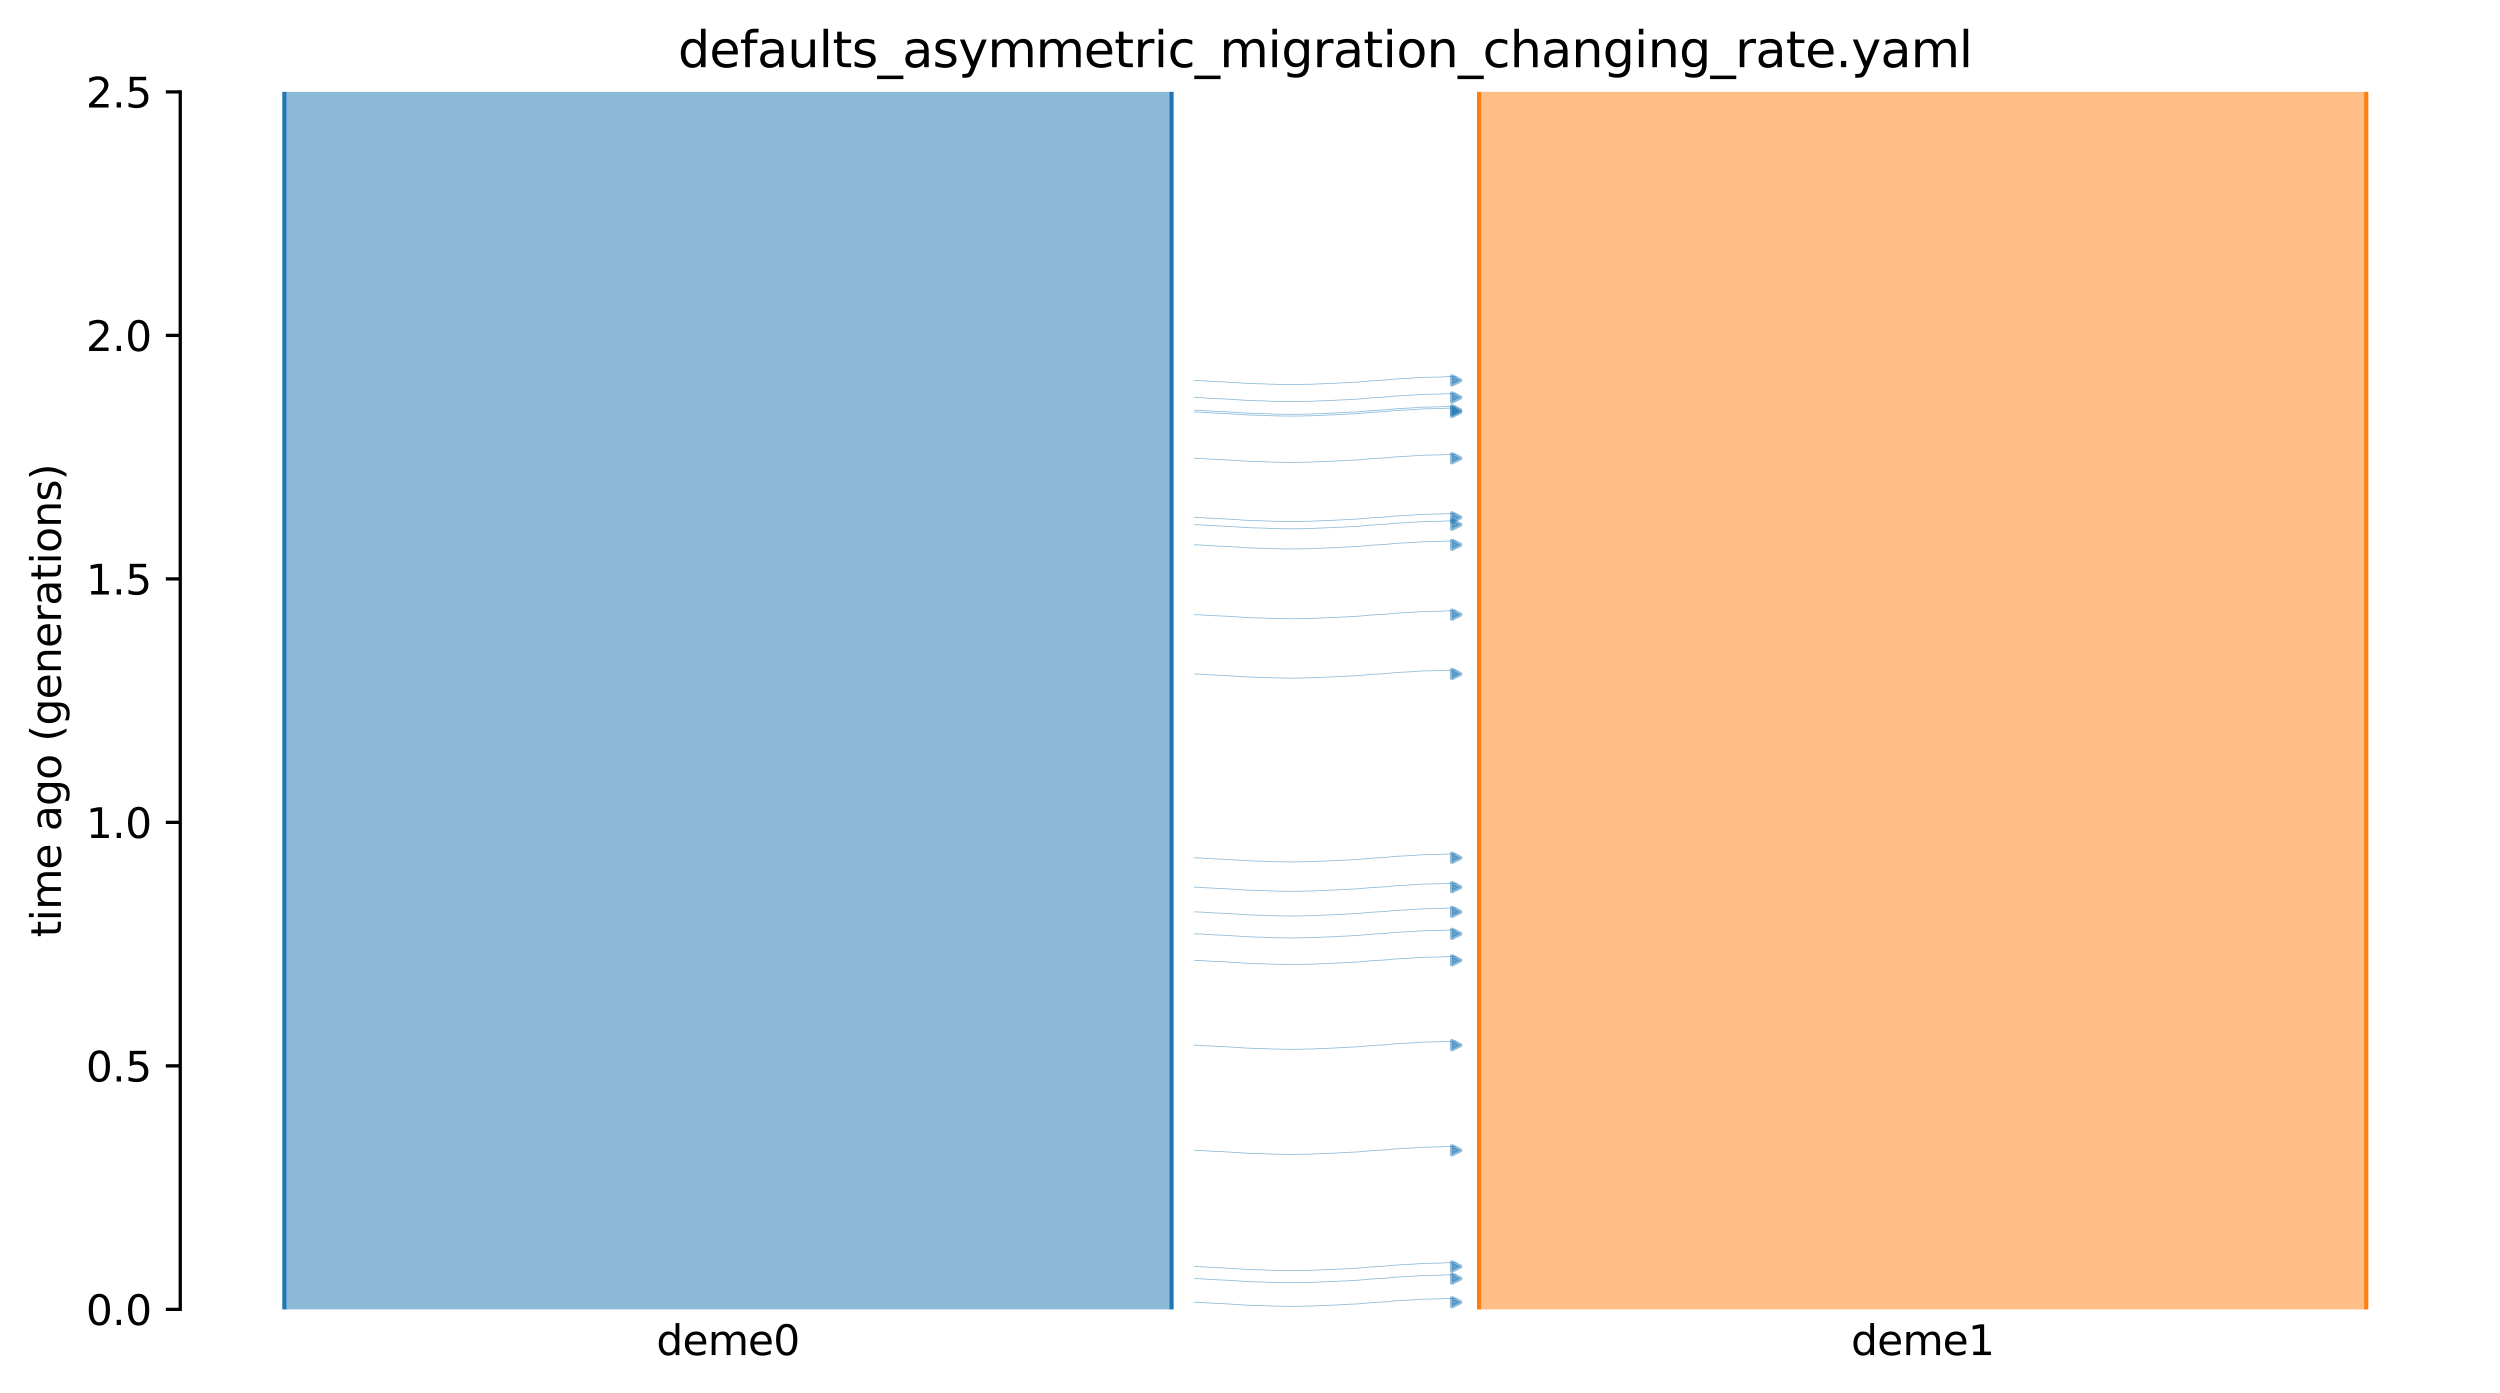 <?xml version="1.0" encoding="utf-8" standalone="no"?>
<!DOCTYPE svg PUBLIC "-//W3C//DTD SVG 1.1//EN"
  "http://www.w3.org/Graphics/SVG/1.1/DTD/svg11.dtd">
<svg xmlns:xlink="http://www.w3.org/1999/xlink" width="607.2pt" height="338.4pt" viewBox="0 0 607.2 338.4" xmlns="http://www.w3.org/2000/svg" version="1.1">
 <defs>
  <style type="text/css">*{stroke-linejoin: round; stroke-linecap: butt}</style>
 </defs>
 <g id="figure_1">
  <g id="patch_1">
   <path d="M 0 338.4 
L 607.2 338.4 
L 607.2 0 
L 0 0 
z
" style="fill: #ffffff"/>
  </g>
  <g id="axes_1">
   <g id="patch_2">
    <path d="M 43.781 318.022 
L 600 318.022 
L 600 22.318 
L 43.781 22.318 
z
" style="fill: #ffffff"/>
   </g>
   <path d="M 290.112 111.304 
L 291.112 111.335 
L 292.112 111.372 
L 293.112 111.47 
L 294.112 111.502 
L 295.112 111.576 
L 296.112 111.615 
L 297.112 111.65 
L 298.112 111.708 
L 299.112 111.778 
L 300.112 111.83 
L 301.112 111.889 
L 302.112 111.977 
L 303.112 112.024 
L 304.112 112.066 
L 305.112 112.097 
L 306.112 112.123 
L 307.112 112.144 
L 308.112 112.198 
L 309.112 112.226 
L 310.112 112.256 
L 311.112 112.281 
L 312.112 112.292 
L 313.112 112.302 
L 314.112 112.302 
L 315.112 112.293 
L 316.112 112.281 
L 317.112 112.25 
L 318.112 112.239 
L 319.112 112.209 
L 320.112 112.149 
L 321.112 112.112 
L 322.112 112.073 
L 323.112 112.03 
L 324.112 111.997 
L 325.112 111.93 
L 326.112 111.891 
L 327.112 111.848 
L 328.112 111.778 
L 329.112 111.741 
L 330.112 111.683 
L 331.112 111.572 
L 332.112 111.501 
L 333.112 111.388 
L 334.112 111.343 
L 335.112 111.281 
L 336.112 111.233 
L 337.112 111.152 
L 338.112 111.033 
L 339.112 110.963 
L 340.112 110.88 
L 341.112 110.847 
L 342.112 110.796 
L 343.112 110.727 
L 344.112 110.661 
L 345.112 110.584 
L 346.112 110.557 
L 347.112 110.53 
L 348.112 110.508 
L 349.112 110.488 
L 350.112 110.462 
L 351.112 110.412 
L 352.112 110.377 
L 353.669 110.341 
" clip-path="url(#pab6f9eb169)" style="fill: none; stroke: #1f77b4; stroke-opacity: 0.5; stroke-width: 0.2; stroke-linecap: square"/>
   <path d="M 290.112 149.28 
L 291.112 149.312 
L 292.112 149.349 
L 293.112 149.446 
L 294.112 149.479 
L 295.112 149.552 
L 296.112 149.591 
L 297.112 149.626 
L 298.112 149.684 
L 299.112 149.754 
L 300.112 149.806 
L 301.112 149.865 
L 302.112 149.954 
L 303.112 150 
L 304.112 150.042 
L 305.112 150.073 
L 306.112 150.099 
L 307.112 150.12 
L 308.112 150.174 
L 309.112 150.202 
L 310.112 150.232 
L 311.112 150.257 
L 312.112 150.269 
L 313.112 150.279 
L 314.112 150.279 
L 315.112 150.269 
L 316.112 150.257 
L 317.112 150.226 
L 318.112 150.215 
L 319.112 150.185 
L 320.112 150.125 
L 321.112 150.088 
L 322.112 150.049 
L 323.112 150.007 
L 324.112 149.974 
L 325.112 149.906 
L 326.112 149.867 
L 327.112 149.825 
L 328.112 149.754 
L 329.112 149.718 
L 330.112 149.659 
L 331.112 149.548 
L 332.112 149.478 
L 333.112 149.365 
L 334.112 149.319 
L 335.112 149.258 
L 336.112 149.209 
L 337.112 149.128 
L 338.112 149.01 
L 339.112 148.94 
L 340.112 148.856 
L 341.112 148.823 
L 342.112 148.772 
L 343.112 148.704 
L 344.112 148.637 
L 345.112 148.56 
L 346.112 148.533 
L 347.112 148.507 
L 348.112 148.484 
L 349.112 148.464 
L 350.112 148.438 
L 351.112 148.388 
L 352.112 148.353 
L 353.669 148.317 
" clip-path="url(#pab6f9eb169)" style="fill: none; stroke: #1f77b4; stroke-opacity: 0.5; stroke-width: 0.2; stroke-linecap: square"/>
   <path d="M 290.112 100.058 
L 291.112 100.089 
L 292.112 100.126 
L 293.112 100.224 
L 294.112 100.256 
L 295.112 100.33 
L 296.112 100.368 
L 297.112 100.404 
L 298.112 100.461 
L 299.112 100.532 
L 300.112 100.584 
L 301.112 100.643 
L 302.112 100.731 
L 303.112 100.777 
L 304.112 100.82 
L 305.112 100.85 
L 306.112 100.876 
L 307.112 100.898 
L 308.112 100.952 
L 309.112 100.98 
L 310.112 101.009 
L 311.112 101.035 
L 312.112 101.046 
L 313.112 101.056 
L 314.112 101.056 
L 315.112 101.046 
L 316.112 101.035 
L 317.112 101.004 
L 318.112 100.993 
L 319.112 100.963 
L 320.112 100.903 
L 321.112 100.866 
L 322.112 100.826 
L 323.112 100.784 
L 324.112 100.751 
L 325.112 100.684 
L 326.112 100.645 
L 327.112 100.602 
L 328.112 100.531 
L 329.112 100.495 
L 330.112 100.437 
L 331.112 100.326 
L 332.112 100.255 
L 333.112 100.142 
L 334.112 100.096 
L 335.112 100.035 
L 336.112 99.987 
L 337.112 99.906 
L 338.112 99.787 
L 339.112 99.717 
L 340.112 99.634 
L 341.112 99.601 
L 342.112 99.549 
L 343.112 99.481 
L 344.112 99.415 
L 345.112 99.338 
L 346.112 99.311 
L 347.112 99.284 
L 348.112 99.261 
L 349.112 99.242 
L 350.112 99.215 
L 351.112 99.166 
L 352.112 99.131 
L 353.669 99.095 
" clip-path="url(#pab6f9eb169)" style="fill: none; stroke: #1f77b4; stroke-opacity: 0.5; stroke-width: 0.2; stroke-linecap: square"/>
   <path d="M 290.112 92.399 
L 291.112 92.431 
L 292.112 92.468 
L 293.112 92.565 
L 294.112 92.598 
L 295.112 92.672 
L 296.112 92.71 
L 297.112 92.746 
L 298.112 92.803 
L 299.112 92.874 
L 300.112 92.925 
L 301.112 92.985 
L 302.112 93.073 
L 303.112 93.119 
L 304.112 93.161 
L 305.112 93.192 
L 306.112 93.218 
L 307.112 93.239 
L 308.112 93.294 
L 309.112 93.321 
L 310.112 93.351 
L 311.112 93.377 
L 312.112 93.388 
L 313.112 93.398 
L 314.112 93.398 
L 315.112 93.388 
L 316.112 93.377 
L 317.112 93.345 
L 318.112 93.334 
L 319.112 93.304 
L 320.112 93.244 
L 321.112 93.207 
L 322.112 93.168 
L 323.112 93.126 
L 324.112 93.093 
L 325.112 93.026 
L 326.112 92.986 
L 327.112 92.944 
L 328.112 92.873 
L 329.112 92.837 
L 330.112 92.778 
L 331.112 92.667 
L 332.112 92.597 
L 333.112 92.484 
L 334.112 92.438 
L 335.112 92.377 
L 336.112 92.328 
L 337.112 92.247 
L 338.112 92.129 
L 339.112 92.059 
L 340.112 91.975 
L 341.112 91.942 
L 342.112 91.891 
L 343.112 91.823 
L 344.112 91.756 
L 345.112 91.679 
L 346.112 91.652 
L 347.112 91.626 
L 348.112 91.603 
L 349.112 91.584 
L 350.112 91.557 
L 351.112 91.507 
L 352.112 91.472 
L 353.669 91.436 
" clip-path="url(#pab6f9eb169)" style="fill: none; stroke: #1f77b4; stroke-opacity: 0.5; stroke-width: 0.2; stroke-linecap: square"/>
   <path d="M 290.112 125.667 
L 291.112 125.698 
L 292.112 125.735 
L 293.112 125.833 
L 294.112 125.865 
L 295.112 125.939 
L 296.112 125.977 
L 297.112 126.013 
L 298.112 126.07 
L 299.112 126.141 
L 300.112 126.193 
L 301.112 126.252 
L 302.112 126.34 
L 303.112 126.386 
L 304.112 126.429 
L 305.112 126.459 
L 306.112 126.485 
L 307.112 126.507 
L 308.112 126.561 
L 309.112 126.589 
L 310.112 126.618 
L 311.112 126.644 
L 312.112 126.655 
L 313.112 126.665 
L 314.112 126.665 
L 315.112 126.655 
L 316.112 126.644 
L 317.112 126.613 
L 318.112 126.602 
L 319.112 126.572 
L 320.112 126.512 
L 321.112 126.475 
L 322.112 126.435 
L 323.112 126.393 
L 324.112 126.36 
L 325.112 126.293 
L 326.112 126.254 
L 327.112 126.211 
L 328.112 126.14 
L 329.112 126.104 
L 330.112 126.046 
L 331.112 125.935 
L 332.112 125.864 
L 333.112 125.751 
L 334.112 125.705 
L 335.112 125.644 
L 336.112 125.596 
L 337.112 125.515 
L 338.112 125.396 
L 339.112 125.326 
L 340.112 125.243 
L 341.112 125.21 
L 342.112 125.158 
L 343.112 125.09 
L 344.112 125.024 
L 345.112 124.947 
L 346.112 124.92 
L 347.112 124.893 
L 348.112 124.87 
L 349.112 124.851 
L 350.112 124.824 
L 351.112 124.775 
L 352.112 124.74 
L 353.669 124.704 
" clip-path="url(#pab6f9eb169)" style="fill: none; stroke: #1f77b4; stroke-opacity: 0.5; stroke-width: 0.2; stroke-linecap: square"/>
   <path d="M 290.112 127.432 
L 291.112 127.463 
L 292.112 127.5 
L 293.112 127.598 
L 294.112 127.63 
L 295.112 127.704 
L 296.112 127.742 
L 297.112 127.778 
L 298.112 127.836 
L 299.112 127.906 
L 300.112 127.958 
L 301.112 128.017 
L 302.112 128.105 
L 303.112 128.151 
L 304.112 128.194 
L 305.112 128.224 
L 306.112 128.25 
L 307.112 128.272 
L 308.112 128.326 
L 309.112 128.354 
L 310.112 128.384 
L 311.112 128.409 
L 312.112 128.42 
L 313.112 128.43 
L 314.112 128.43 
L 315.112 128.421 
L 316.112 128.409 
L 317.112 128.378 
L 318.112 128.367 
L 319.112 128.337 
L 320.112 128.277 
L 321.112 128.24 
L 322.112 128.201 
L 323.112 128.158 
L 324.112 128.125 
L 325.112 128.058 
L 326.112 128.019 
L 327.112 127.976 
L 328.112 127.906 
L 329.112 127.869 
L 330.112 127.811 
L 331.112 127.7 
L 332.112 127.629 
L 333.112 127.516 
L 334.112 127.47 
L 335.112 127.409 
L 336.112 127.361 
L 337.112 127.28 
L 338.112 127.161 
L 339.112 127.091 
L 340.112 127.008 
L 341.112 126.975 
L 342.112 126.923 
L 343.112 126.855 
L 344.112 126.789 
L 345.112 126.712 
L 346.112 126.685 
L 347.112 126.658 
L 348.112 126.635 
L 349.112 126.616 
L 350.112 126.59 
L 351.112 126.54 
L 352.112 126.505 
L 353.669 126.469 
" clip-path="url(#pab6f9eb169)" style="fill: none; stroke: #1f77b4; stroke-opacity: 0.5; stroke-width: 0.2; stroke-linecap: square"/>
   <path d="M 290.112 99.63 
L 291.112 99.662 
L 292.112 99.698 
L 293.112 99.796 
L 294.112 99.829 
L 295.112 99.902 
L 296.112 99.941 
L 297.112 99.976 
L 298.112 100.034 
L 299.112 100.104 
L 300.112 100.156 
L 301.112 100.215 
L 302.112 100.304 
L 303.112 100.35 
L 304.112 100.392 
L 305.112 100.423 
L 306.112 100.449 
L 307.112 100.47 
L 308.112 100.524 
L 309.112 100.552 
L 310.112 100.582 
L 311.112 100.607 
L 312.112 100.619 
L 313.112 100.629 
L 314.112 100.629 
L 315.112 100.619 
L 316.112 100.607 
L 317.112 100.576 
L 318.112 100.565 
L 319.112 100.535 
L 320.112 100.475 
L 321.112 100.438 
L 322.112 100.399 
L 323.112 100.357 
L 324.112 100.324 
L 325.112 100.256 
L 326.112 100.217 
L 327.112 100.175 
L 328.112 100.104 
L 329.112 100.068 
L 330.112 100.009 
L 331.112 99.898 
L 332.112 99.828 
L 333.112 99.715 
L 334.112 99.669 
L 335.112 99.608 
L 336.112 99.559 
L 337.112 99.478 
L 338.112 99.36 
L 339.112 99.29 
L 340.112 99.206 
L 341.112 99.173 
L 342.112 99.122 
L 343.112 99.053 
L 344.112 98.987 
L 345.112 98.91 
L 346.112 98.883 
L 347.112 98.857 
L 348.112 98.834 
L 349.112 98.814 
L 350.112 98.788 
L 351.112 98.738 
L 352.112 98.703 
L 353.669 98.667 
" clip-path="url(#pab6f9eb169)" style="fill: none; stroke: #1f77b4; stroke-opacity: 0.5; stroke-width: 0.2; stroke-linecap: square"/>
   <path d="M 290.112 96.533 
L 291.112 96.565 
L 292.112 96.602 
L 293.112 96.699 
L 294.112 96.732 
L 295.112 96.805 
L 296.112 96.844 
L 297.112 96.879 
L 298.112 96.937 
L 299.112 97.007 
L 300.112 97.059 
L 301.112 97.119 
L 302.112 97.207 
L 303.112 97.253 
L 304.112 97.295 
L 305.112 97.326 
L 306.112 97.352 
L 307.112 97.373 
L 308.112 97.427 
L 309.112 97.455 
L 310.112 97.485 
L 311.112 97.51 
L 312.112 97.522 
L 313.112 97.532 
L 314.112 97.532 
L 315.112 97.522 
L 316.112 97.51 
L 317.112 97.479 
L 318.112 97.468 
L 319.112 97.438 
L 320.112 97.378 
L 321.112 97.341 
L 322.112 97.302 
L 323.112 97.26 
L 324.112 97.227 
L 325.112 97.159 
L 326.112 97.12 
L 327.112 97.078 
L 328.112 97.007 
L 329.112 96.971 
L 330.112 96.912 
L 331.112 96.801 
L 332.112 96.731 
L 333.112 96.618 
L 334.112 96.572 
L 335.112 96.511 
L 336.112 96.462 
L 337.112 96.381 
L 338.112 96.263 
L 339.112 96.193 
L 340.112 96.109 
L 341.112 96.076 
L 342.112 96.025 
L 343.112 95.957 
L 344.112 95.89 
L 345.112 95.813 
L 346.112 95.786 
L 347.112 95.76 
L 348.112 95.737 
L 349.112 95.717 
L 350.112 95.691 
L 351.112 95.641 
L 352.112 95.606 
L 353.669 95.57 
" clip-path="url(#pab6f9eb169)" style="fill: none; stroke: #1f77b4; stroke-opacity: 0.5; stroke-width: 0.2; stroke-linecap: square"/>
   <path d="M 290.112 132.326 
L 291.112 132.357 
L 292.112 132.394 
L 293.112 132.492 
L 294.112 132.525 
L 295.112 132.598 
L 296.112 132.637 
L 297.112 132.672 
L 298.112 132.73 
L 299.112 132.8 
L 300.112 132.852 
L 301.112 132.911 
L 302.112 133 
L 303.112 133.046 
L 304.112 133.088 
L 305.112 133.119 
L 306.112 133.145 
L 307.112 133.166 
L 308.112 133.22 
L 309.112 133.248 
L 310.112 133.278 
L 311.112 133.303 
L 312.112 133.314 
L 313.112 133.324 
L 314.112 133.324 
L 315.112 133.315 
L 316.112 133.303 
L 317.112 133.272 
L 318.112 133.261 
L 319.112 133.231 
L 320.112 133.171 
L 321.112 133.134 
L 322.112 133.095 
L 323.112 133.052 
L 324.112 133.02 
L 325.112 132.952 
L 326.112 132.913 
L 327.112 132.87 
L 328.112 132.8 
L 329.112 132.763 
L 330.112 132.705 
L 331.112 132.594 
L 332.112 132.523 
L 333.112 132.41 
L 334.112 132.365 
L 335.112 132.303 
L 336.112 132.255 
L 337.112 132.174 
L 338.112 132.055 
L 339.112 131.985 
L 340.112 131.902 
L 341.112 131.869 
L 342.112 131.818 
L 343.112 131.749 
L 344.112 131.683 
L 345.112 131.606 
L 346.112 131.579 
L 347.112 131.552 
L 348.112 131.53 
L 349.112 131.51 
L 350.112 131.484 
L 351.112 131.434 
L 352.112 131.399 
L 353.669 131.363 
" clip-path="url(#pab6f9eb169)" style="fill: none; stroke: #1f77b4; stroke-opacity: 0.5; stroke-width: 0.2; stroke-linecap: square"/>
   <path d="M 290.112 163.701 
L 291.112 163.732 
L 292.112 163.769 
L 293.112 163.867 
L 294.112 163.9 
L 295.112 163.973 
L 296.112 164.012 
L 297.112 164.047 
L 298.112 164.105 
L 299.112 164.175 
L 300.112 164.227 
L 301.112 164.286 
L 302.112 164.375 
L 303.112 164.421 
L 304.112 164.463 
L 305.112 164.494 
L 306.112 164.52 
L 307.112 164.541 
L 308.112 164.595 
L 309.112 164.623 
L 310.112 164.653 
L 311.112 164.678 
L 312.112 164.69 
L 313.112 164.7 
L 314.112 164.699 
L 315.112 164.69 
L 316.112 164.678 
L 317.112 164.647 
L 318.112 164.636 
L 319.112 164.606 
L 320.112 164.546 
L 321.112 164.509 
L 322.112 164.47 
L 323.112 164.427 
L 324.112 164.395 
L 325.112 164.327 
L 326.112 164.288 
L 327.112 164.245 
L 328.112 164.175 
L 329.112 164.138 
L 330.112 164.08 
L 331.112 163.969 
L 332.112 163.898 
L 333.112 163.786 
L 334.112 163.74 
L 335.112 163.678 
L 336.112 163.63 
L 337.112 163.549 
L 338.112 163.431 
L 339.112 163.36 
L 340.112 163.277 
L 341.112 163.244 
L 342.112 163.193 
L 343.112 163.124 
L 344.112 163.058 
L 345.112 162.981 
L 346.112 162.954 
L 347.112 162.927 
L 348.112 162.905 
L 349.112 162.885 
L 350.112 162.859 
L 351.112 162.809 
L 352.112 162.774 
L 353.669 162.738 
" clip-path="url(#pab6f9eb169)" style="fill: none; stroke: #1f77b4; stroke-opacity: 0.5; stroke-width: 0.2; stroke-linecap: square"/>
   <path d="M 290.112 221.473 
L 291.112 221.504 
L 292.112 221.541 
L 293.112 221.639 
L 294.112 221.671 
L 295.112 221.745 
L 296.112 221.784 
L 297.112 221.819 
L 298.112 221.877 
L 299.112 221.947 
L 300.112 221.999 
L 301.112 222.058 
L 302.112 222.146 
L 303.112 222.192 
L 304.112 222.235 
L 305.112 222.265 
L 306.112 222.291 
L 307.112 222.313 
L 308.112 222.367 
L 309.112 222.395 
L 310.112 222.425 
L 311.112 222.45 
L 312.112 222.461 
L 313.112 222.471 
L 314.112 222.471 
L 315.112 222.462 
L 316.112 222.45 
L 317.112 222.419 
L 318.112 222.408 
L 319.112 222.378 
L 320.112 222.318 
L 321.112 222.281 
L 322.112 222.242 
L 323.112 222.199 
L 324.112 222.166 
L 325.112 222.099 
L 326.112 222.06 
L 327.112 222.017 
L 328.112 221.947 
L 329.112 221.91 
L 330.112 221.852 
L 331.112 221.741 
L 332.112 221.67 
L 333.112 221.557 
L 334.112 221.511 
L 335.112 221.45 
L 336.112 221.402 
L 337.112 221.321 
L 338.112 221.202 
L 339.112 221.132 
L 340.112 221.049 
L 341.112 221.016 
L 342.112 220.964 
L 343.112 220.896 
L 344.112 220.83 
L 345.112 220.753 
L 346.112 220.726 
L 347.112 220.699 
L 348.112 220.676 
L 349.112 220.657 
L 350.112 220.631 
L 351.112 220.581 
L 352.112 220.546 
L 353.669 220.51 
" clip-path="url(#pab6f9eb169)" style="fill: none; stroke: #1f77b4; stroke-opacity: 0.5; stroke-width: 0.2; stroke-linecap: square"/>
   <path d="M 290.112 307.608 
L 291.112 307.639 
L 292.112 307.676 
L 293.112 307.774 
L 294.112 307.806 
L 295.112 307.88 
L 296.112 307.918 
L 297.112 307.954 
L 298.112 308.012 
L 299.112 308.082 
L 300.112 308.134 
L 301.112 308.193 
L 302.112 308.281 
L 303.112 308.327 
L 304.112 308.37 
L 305.112 308.4 
L 306.112 308.426 
L 307.112 308.448 
L 308.112 308.502 
L 309.112 308.53 
L 310.112 308.56 
L 311.112 308.585 
L 312.112 308.596 
L 313.112 308.606 
L 314.112 308.606 
L 315.112 308.597 
L 316.112 308.585 
L 317.112 308.554 
L 318.112 308.543 
L 319.112 308.513 
L 320.112 308.453 
L 321.112 308.416 
L 322.112 308.376 
L 323.112 308.334 
L 324.112 308.301 
L 325.112 308.234 
L 326.112 308.195 
L 327.112 308.152 
L 328.112 308.081 
L 329.112 308.045 
L 330.112 307.987 
L 331.112 307.876 
L 332.112 307.805 
L 333.112 307.692 
L 334.112 307.646 
L 335.112 307.585 
L 336.112 307.537 
L 337.112 307.456 
L 338.112 307.337 
L 339.112 307.267 
L 340.112 307.184 
L 341.112 307.151 
L 342.112 307.099 
L 343.112 307.031 
L 344.112 306.965 
L 345.112 306.888 
L 346.112 306.861 
L 347.112 306.834 
L 348.112 306.811 
L 349.112 306.792 
L 350.112 306.765 
L 351.112 306.716 
L 352.112 306.681 
L 353.669 306.645 
" clip-path="url(#pab6f9eb169)" style="fill: none; stroke: #1f77b4; stroke-opacity: 0.5; stroke-width: 0.2; stroke-linecap: square"/>
   <path d="M 290.112 253.853 
L 291.112 253.884 
L 292.112 253.921 
L 293.112 254.019 
L 294.112 254.052 
L 295.112 254.125 
L 296.112 254.164 
L 297.112 254.199 
L 298.112 254.257 
L 299.112 254.327 
L 300.112 254.379 
L 301.112 254.438 
L 302.112 254.527 
L 303.112 254.573 
L 304.112 254.615 
L 305.112 254.646 
L 306.112 254.672 
L 307.112 254.693 
L 308.112 254.747 
L 309.112 254.775 
L 310.112 254.805 
L 311.112 254.83 
L 312.112 254.842 
L 313.112 254.852 
L 314.112 254.851 
L 315.112 254.842 
L 316.112 254.83 
L 317.112 254.799 
L 318.112 254.788 
L 319.112 254.758 
L 320.112 254.698 
L 321.112 254.661 
L 322.112 254.622 
L 323.112 254.579 
L 324.112 254.547 
L 325.112 254.479 
L 326.112 254.44 
L 327.112 254.397 
L 328.112 254.327 
L 329.112 254.291 
L 330.112 254.232 
L 331.112 254.121 
L 332.112 254.051 
L 333.112 253.938 
L 334.112 253.892 
L 335.112 253.831 
L 336.112 253.782 
L 337.112 253.701 
L 338.112 253.583 
L 339.112 253.512 
L 340.112 253.429 
L 341.112 253.396 
L 342.112 253.345 
L 343.112 253.276 
L 344.112 253.21 
L 345.112 253.133 
L 346.112 253.106 
L 347.112 253.079 
L 348.112 253.057 
L 349.112 253.037 
L 350.112 253.011 
L 351.112 252.961 
L 352.112 252.926 
L 353.669 252.89 
" clip-path="url(#pab6f9eb169)" style="fill: none; stroke: #1f77b4; stroke-opacity: 0.5; stroke-width: 0.2; stroke-linecap: square"/>
   <path d="M 290.112 316.286 
L 291.112 316.318 
L 292.112 316.355 
L 293.112 316.452 
L 294.112 316.485 
L 295.112 316.558 
L 296.112 316.597 
L 297.112 316.632 
L 298.112 316.69 
L 299.112 316.76 
L 300.112 316.812 
L 301.112 316.872 
L 302.112 316.96 
L 303.112 317.006 
L 304.112 317.048 
L 305.112 317.079 
L 306.112 317.105 
L 307.112 317.126 
L 308.112 317.18 
L 309.112 317.208 
L 310.112 317.238 
L 311.112 317.264 
L 312.112 317.275 
L 313.112 317.285 
L 314.112 317.285 
L 315.112 317.275 
L 316.112 317.263 
L 317.112 317.232 
L 318.112 317.221 
L 319.112 317.191 
L 320.112 317.131 
L 321.112 317.094 
L 322.112 317.055 
L 323.112 317.013 
L 324.112 316.98 
L 325.112 316.912 
L 326.112 316.873 
L 327.112 316.831 
L 328.112 316.76 
L 329.112 316.724 
L 330.112 316.665 
L 331.112 316.554 
L 332.112 316.484 
L 333.112 316.371 
L 334.112 316.325 
L 335.112 316.264 
L 336.112 316.215 
L 337.112 316.134 
L 338.112 316.016 
L 339.112 315.946 
L 340.112 315.862 
L 341.112 315.829 
L 342.112 315.778 
L 343.112 315.71 
L 344.112 315.643 
L 345.112 315.566 
L 346.112 315.539 
L 347.112 315.513 
L 348.112 315.49 
L 349.112 315.47 
L 350.112 315.444 
L 351.112 315.394 
L 352.112 315.359 
L 353.669 315.323 
" clip-path="url(#pab6f9eb169)" style="fill: none; stroke: #1f77b4; stroke-opacity: 0.5; stroke-width: 0.2; stroke-linecap: square"/>
   <path d="M 290.112 226.806 
L 291.112 226.838 
L 292.112 226.875 
L 293.112 226.972 
L 294.112 227.005 
L 295.112 227.078 
L 296.112 227.117 
L 297.112 227.152 
L 298.112 227.21 
L 299.112 227.28 
L 300.112 227.332 
L 301.112 227.392 
L 302.112 227.48 
L 303.112 227.526 
L 304.112 227.568 
L 305.112 227.599 
L 306.112 227.625 
L 307.112 227.646 
L 308.112 227.7 
L 309.112 227.728 
L 310.112 227.758 
L 311.112 227.783 
L 312.112 227.795 
L 313.112 227.805 
L 314.112 227.805 
L 315.112 227.795 
L 316.112 227.783 
L 317.112 227.752 
L 318.112 227.741 
L 319.112 227.711 
L 320.112 227.651 
L 321.112 227.614 
L 322.112 227.575 
L 323.112 227.533 
L 324.112 227.5 
L 325.112 227.432 
L 326.112 227.393 
L 327.112 227.351 
L 328.112 227.28 
L 329.112 227.244 
L 330.112 227.185 
L 331.112 227.074 
L 332.112 227.004 
L 333.112 226.891 
L 334.112 226.845 
L 335.112 226.784 
L 336.112 226.735 
L 337.112 226.654 
L 338.112 226.536 
L 339.112 226.466 
L 340.112 226.382 
L 341.112 226.349 
L 342.112 226.298 
L 343.112 226.23 
L 344.112 226.163 
L 345.112 226.086 
L 346.112 226.059 
L 347.112 226.033 
L 348.112 226.01 
L 349.112 225.99 
L 350.112 225.964 
L 351.112 225.914 
L 352.112 225.879 
L 353.669 225.843 
" clip-path="url(#pab6f9eb169)" style="fill: none; stroke: #1f77b4; stroke-opacity: 0.5; stroke-width: 0.2; stroke-linecap: square"/>
   <path d="M 290.112 279.381 
L 291.112 279.412 
L 292.112 279.449 
L 293.112 279.547 
L 294.112 279.58 
L 295.112 279.653 
L 296.112 279.692 
L 297.112 279.727 
L 298.112 279.785 
L 299.112 279.855 
L 300.112 279.907 
L 301.112 279.966 
L 302.112 280.055 
L 303.112 280.101 
L 304.112 280.143 
L 305.112 280.174 
L 306.112 280.2 
L 307.112 280.221 
L 308.112 280.275 
L 309.112 280.303 
L 310.112 280.333 
L 311.112 280.358 
L 312.112 280.369 
L 313.112 280.38 
L 314.112 280.379 
L 315.112 280.37 
L 316.112 280.358 
L 317.112 280.327 
L 318.112 280.316 
L 319.112 280.286 
L 320.112 280.226 
L 321.112 280.189 
L 322.112 280.15 
L 323.112 280.107 
L 324.112 280.075 
L 325.112 280.007 
L 326.112 279.968 
L 327.112 279.925 
L 328.112 279.855 
L 329.112 279.818 
L 330.112 279.76 
L 331.112 279.649 
L 332.112 279.578 
L 333.112 279.465 
L 334.112 279.42 
L 335.112 279.358 
L 336.112 279.31 
L 337.112 279.229 
L 338.112 279.111 
L 339.112 279.04 
L 340.112 278.957 
L 341.112 278.924 
L 342.112 278.873 
L 343.112 278.804 
L 344.112 278.738 
L 345.112 278.661 
L 346.112 278.634 
L 347.112 278.607 
L 348.112 278.585 
L 349.112 278.565 
L 350.112 278.539 
L 351.112 278.489 
L 352.112 278.454 
L 353.669 278.418 
" clip-path="url(#pab6f9eb169)" style="fill: none; stroke: #1f77b4; stroke-opacity: 0.5; stroke-width: 0.2; stroke-linecap: square"/>
   <path d="M 290.112 233.25 
L 291.112 233.282 
L 292.112 233.319 
L 293.112 233.416 
L 294.112 233.449 
L 295.112 233.522 
L 296.112 233.561 
L 297.112 233.596 
L 298.112 233.654 
L 299.112 233.724 
L 300.112 233.776 
L 301.112 233.835 
L 302.112 233.924 
L 303.112 233.97 
L 304.112 234.012 
L 305.112 234.043 
L 306.112 234.069 
L 307.112 234.09 
L 308.112 234.144 
L 309.112 234.172 
L 310.112 234.202 
L 311.112 234.227 
L 312.112 234.239 
L 313.112 234.249 
L 314.112 234.249 
L 315.112 234.239 
L 316.112 234.227 
L 317.112 234.196 
L 318.112 234.185 
L 319.112 234.155 
L 320.112 234.095 
L 321.112 234.058 
L 322.112 234.019 
L 323.112 233.977 
L 324.112 233.944 
L 325.112 233.876 
L 326.112 233.837 
L 327.112 233.795 
L 328.112 233.724 
L 329.112 233.688 
L 330.112 233.629 
L 331.112 233.518 
L 332.112 233.448 
L 333.112 233.335 
L 334.112 233.289 
L 335.112 233.228 
L 336.112 233.179 
L 337.112 233.098 
L 338.112 232.98 
L 339.112 232.91 
L 340.112 232.826 
L 341.112 232.793 
L 342.112 232.742 
L 343.112 232.674 
L 344.112 232.607 
L 345.112 232.53 
L 346.112 232.503 
L 347.112 232.477 
L 348.112 232.454 
L 349.112 232.434 
L 350.112 232.408 
L 351.112 232.358 
L 352.112 232.323 
L 353.669 232.287 
" clip-path="url(#pab6f9eb169)" style="fill: none; stroke: #1f77b4; stroke-opacity: 0.5; stroke-width: 0.2; stroke-linecap: square"/>
   <path d="M 290.112 310.546 
L 291.112 310.577 
L 292.112 310.614 
L 293.112 310.712 
L 294.112 310.744 
L 295.112 310.818 
L 296.112 310.857 
L 297.112 310.892 
L 298.112 310.95 
L 299.112 311.02 
L 300.112 311.072 
L 301.112 311.131 
L 302.112 311.219 
L 303.112 311.266 
L 304.112 311.308 
L 305.112 311.338 
L 306.112 311.365 
L 307.112 311.386 
L 308.112 311.44 
L 309.112 311.468 
L 310.112 311.498 
L 311.112 311.523 
L 312.112 311.534 
L 313.112 311.544 
L 314.112 311.544 
L 315.112 311.535 
L 316.112 311.523 
L 317.112 311.492 
L 318.112 311.481 
L 319.112 311.451 
L 320.112 311.391 
L 321.112 311.354 
L 322.112 311.315 
L 323.112 311.272 
L 324.112 311.239 
L 325.112 311.172 
L 326.112 311.133 
L 327.112 311.09 
L 328.112 311.02 
L 329.112 310.983 
L 330.112 310.925 
L 331.112 310.814 
L 332.112 310.743 
L 333.112 310.63 
L 334.112 310.585 
L 335.112 310.523 
L 336.112 310.475 
L 337.112 310.394 
L 338.112 310.275 
L 339.112 310.205 
L 340.112 310.122 
L 341.112 310.089 
L 342.112 310.038 
L 343.112 309.969 
L 344.112 309.903 
L 345.112 309.826 
L 346.112 309.799 
L 347.112 309.772 
L 348.112 309.75 
L 349.112 309.73 
L 350.112 309.704 
L 351.112 309.654 
L 352.112 309.619 
L 353.669 309.583 
" clip-path="url(#pab6f9eb169)" style="fill: none; stroke: #1f77b4; stroke-opacity: 0.5; stroke-width: 0.2; stroke-linecap: square"/>
   <path d="M 290.112 208.344 
L 291.112 208.375 
L 292.112 208.412 
L 293.112 208.51 
L 294.112 208.543 
L 295.112 208.616 
L 296.112 208.655 
L 297.112 208.69 
L 298.112 208.748 
L 299.112 208.818 
L 300.112 208.87 
L 301.112 208.929 
L 302.112 209.018 
L 303.112 209.064 
L 304.112 209.106 
L 305.112 209.137 
L 306.112 209.163 
L 307.112 209.184 
L 308.112 209.238 
L 309.112 209.266 
L 310.112 209.296 
L 311.112 209.321 
L 312.112 209.332 
L 313.112 209.343 
L 314.112 209.342 
L 315.112 209.333 
L 316.112 209.321 
L 317.112 209.29 
L 318.112 209.279 
L 319.112 209.249 
L 320.112 209.189 
L 321.112 209.152 
L 322.112 209.113 
L 323.112 209.07 
L 324.112 209.038 
L 325.112 208.97 
L 326.112 208.931 
L 327.112 208.888 
L 328.112 208.818 
L 329.112 208.781 
L 330.112 208.723 
L 331.112 208.612 
L 332.112 208.541 
L 333.112 208.428 
L 334.112 208.383 
L 335.112 208.321 
L 336.112 208.273 
L 337.112 208.192 
L 338.112 208.074 
L 339.112 208.003 
L 340.112 207.92 
L 341.112 207.887 
L 342.112 207.836 
L 343.112 207.767 
L 344.112 207.701 
L 345.112 207.624 
L 346.112 207.597 
L 347.112 207.57 
L 348.112 207.548 
L 349.112 207.528 
L 350.112 207.502 
L 351.112 207.452 
L 352.112 207.417 
L 353.669 207.381 
" clip-path="url(#pab6f9eb169)" style="fill: none; stroke: #1f77b4; stroke-opacity: 0.5; stroke-width: 0.2; stroke-linecap: square"/>
   <path d="M 290.112 215.475 
L 291.112 215.507 
L 292.112 215.544 
L 293.112 215.641 
L 294.112 215.674 
L 295.112 215.748 
L 296.112 215.786 
L 297.112 215.822 
L 298.112 215.879 
L 299.112 215.95 
L 300.112 216.002 
L 301.112 216.061 
L 302.112 216.149 
L 303.112 216.195 
L 304.112 216.238 
L 305.112 216.268 
L 306.112 216.294 
L 307.112 216.315 
L 308.112 216.37 
L 309.112 216.398 
L 310.112 216.427 
L 311.112 216.453 
L 312.112 216.464 
L 313.112 216.474 
L 314.112 216.474 
L 315.112 216.464 
L 316.112 216.453 
L 317.112 216.422 
L 318.112 216.41 
L 319.112 216.38 
L 320.112 216.321 
L 321.112 216.283 
L 322.112 216.244 
L 323.112 216.202 
L 324.112 216.169 
L 325.112 216.102 
L 326.112 216.062 
L 327.112 216.02 
L 328.112 215.949 
L 329.112 215.913 
L 330.112 215.854 
L 331.112 215.743 
L 332.112 215.673 
L 333.112 215.56 
L 334.112 215.514 
L 335.112 215.453 
L 336.112 215.404 
L 337.112 215.323 
L 338.112 215.205 
L 339.112 215.135 
L 340.112 215.051 
L 341.112 215.018 
L 342.112 214.967 
L 343.112 214.899 
L 344.112 214.833 
L 345.112 214.756 
L 346.112 214.728 
L 347.112 214.702 
L 348.112 214.679 
L 349.112 214.66 
L 350.112 214.633 
L 351.112 214.583 
L 352.112 214.548 
L 353.669 214.513 
" clip-path="url(#pab6f9eb169)" style="fill: none; stroke: #1f77b4; stroke-opacity: 0.5; stroke-width: 0.2; stroke-linecap: square"/>
   <g id="patch_3">
    <path d="M 69.064 22.318 
L 69.064 318.022 
M 284.55 22.318 
L 284.55 318.022 
" clip-path="url(#pab6f9eb169)" style="fill: none; stroke: #ffffff; stroke-width: 3; stroke-linejoin: miter"/>
    <path d="M 69.064 22.318 
L 69.064 318.022 
M 284.55 22.318 
L 284.55 318.022 
" clip-path="url(#pab6f9eb169)" style="fill: none; stroke: #1f77b4; stroke-linejoin: miter"/>
    <g id="PolyCollection_1">
     <path d="M 284.55 22.318 
L 69.064 22.318 
L 69.064 318.022 
L 284.55 318.022 
L 284.55 318.022 
L 284.55 22.318 
z
" clip-path="url(#pab6f9eb169)" style="fill: #1f77b4; fill-opacity: 0.5"/>
    </g>
    <g id="patch_4">
     <path d="M 359.231 22.318 
L 359.231 318.022 
M 574.717 22.318 
L 574.717 318.022 
" clip-path="url(#pab6f9eb169)" style="fill: none; stroke: #ffffff; stroke-width: 3; stroke-linejoin: miter"/>
     <path d="M 359.231 22.318 
L 359.231 318.022 
M 574.717 22.318 
L 574.717 318.022 
" clip-path="url(#pab6f9eb169)" style="fill: none; stroke: #ff7f0e; stroke-linejoin: miter"/>
     <g id="PolyCollection_2">
      <path d="M 574.717 22.318 
L 359.231 22.318 
L 359.231 318.022 
L 574.717 318.022 
L 574.717 318.022 
L 574.717 22.318 
z
" clip-path="url(#pab6f9eb169)" style="fill: #ff7f0e; fill-opacity: 0.5"/>
     </g>
     <g id="matplotlib.axis_1">
      <g id="xtick_1">
       <g id="line2d_1"/>
       <g id="text_1">
        <!-- deme0 -->
        <g transform="translate(159.428 329.12) scale(0.1 -0.1)">
         <defs>
          <path id="DejaVuSans-64" d="M 2906 2969 
L 2906 4863 
L 3481 4863 
L 3481 0 
L 2906 0 
L 2906 525 
Q 2725 213 2448 61 
Q 2172 -91 1784 -91 
Q 1150 -91 751 415 
Q 353 922 353 1747 
Q 353 2572 751 3078 
Q 1150 3584 1784 3584 
Q 2172 3584 2448 3432 
Q 2725 3281 2906 2969 
z
M 947 1747 
Q 947 1113 1208 752 
Q 1469 391 1925 391 
Q 2381 391 2643 752 
Q 2906 1113 2906 1747 
Q 2906 2381 2643 2742 
Q 2381 3103 1925 3103 
Q 1469 3103 1208 2742 
Q 947 2381 947 1747 
z
" transform="scale(0.016)"/>
          <path id="DejaVuSans-65" d="M 3597 1894 
L 3597 1613 
L 953 1613 
Q 991 1019 1311 708 
Q 1631 397 2203 397 
Q 2534 397 2845 478 
Q 3156 559 3463 722 
L 3463 178 
Q 3153 47 2828 -22 
Q 2503 -91 2169 -91 
Q 1331 -91 842 396 
Q 353 884 353 1716 
Q 353 2575 817 3079 
Q 1281 3584 2069 3584 
Q 2775 3584 3186 3129 
Q 3597 2675 3597 1894 
z
M 3022 2063 
Q 3016 2534 2758 2815 
Q 2500 3097 2075 3097 
Q 1594 3097 1305 2825 
Q 1016 2553 972 2059 
L 3022 2063 
z
" transform="scale(0.016)"/>
          <path id="DejaVuSans-6d" d="M 3328 2828 
Q 3544 3216 3844 3400 
Q 4144 3584 4550 3584 
Q 5097 3584 5394 3201 
Q 5691 2819 5691 2113 
L 5691 0 
L 5113 0 
L 5113 2094 
Q 5113 2597 4934 2840 
Q 4756 3084 4391 3084 
Q 3944 3084 3684 2787 
Q 3425 2491 3425 1978 
L 3425 0 
L 2847 0 
L 2847 2094 
Q 2847 2600 2669 2842 
Q 2491 3084 2119 3084 
Q 1678 3084 1418 2786 
Q 1159 2488 1159 1978 
L 1159 0 
L 581 0 
L 581 3500 
L 1159 3500 
L 1159 2956 
Q 1356 3278 1631 3431 
Q 1906 3584 2284 3584 
Q 2666 3584 2933 3390 
Q 3200 3197 3328 2828 
z
" transform="scale(0.016)"/>
          <path id="DejaVuSans-30" d="M 2034 4250 
Q 1547 4250 1301 3770 
Q 1056 3291 1056 2328 
Q 1056 1369 1301 889 
Q 1547 409 2034 409 
Q 2525 409 2770 889 
Q 3016 1369 3016 2328 
Q 3016 3291 2770 3770 
Q 2525 4250 2034 4250 
z
M 2034 4750 
Q 2819 4750 3233 4129 
Q 3647 3509 3647 2328 
Q 3647 1150 3233 529 
Q 2819 -91 2034 -91 
Q 1250 -91 836 529 
Q 422 1150 422 2328 
Q 422 3509 836 4129 
Q 1250 4750 2034 4750 
z
" transform="scale(0.016)"/>
         </defs>
         <use xlink:href="#DejaVuSans-64"/>
         <use xlink:href="#DejaVuSans-65" x="63.477"/>
         <use xlink:href="#DejaVuSans-6d" x="125"/>
         <use xlink:href="#DejaVuSans-65" x="222.412"/>
         <use xlink:href="#DejaVuSans-30" x="283.936"/>
        </g>
       </g>
      </g>
      <g id="xtick_2">
       <g id="line2d_2"/>
       <g id="text_2">
        <!-- deme1 -->
        <g transform="translate(449.595 329.12) scale(0.1 -0.1)">
         <defs>
          <path id="DejaVuSans-31" d="M 794 531 
L 1825 531 
L 1825 4091 
L 703 3866 
L 703 4441 
L 1819 4666 
L 2450 4666 
L 2450 531 
L 3481 531 
L 3481 0 
L 794 0 
L 794 531 
z
" transform="scale(0.016)"/>
         </defs>
         <use xlink:href="#DejaVuSans-64"/>
         <use xlink:href="#DejaVuSans-65" x="63.477"/>
         <use xlink:href="#DejaVuSans-6d" x="125"/>
         <use xlink:href="#DejaVuSans-65" x="222.412"/>
         <use xlink:href="#DejaVuSans-31" x="283.936"/>
        </g>
       </g>
      </g>
     </g>
     <g id="matplotlib.axis_2">
      <g id="ytick_1">
       <g id="line2d_3">
        <defs>
         <path id="m414e07d37b" d="M 0 0 
L -3.5 0 
" style="stroke: #000000; stroke-width: 0.8"/>
        </defs>
        <g>
         <use xlink:href="#m414e07d37b" x="43.781" y="318.022" style="stroke: #000000; stroke-width: 0.8"/>
        </g>
       </g>
       <g id="text_3">
        <!-- 0.0 -->
        <g transform="translate(20.878 321.821) scale(0.1 -0.1)">
         <defs>
          <path id="DejaVuSans-2e" d="M 684 794 
L 1344 794 
L 1344 0 
L 684 0 
L 684 794 
z
" transform="scale(0.016)"/>
         </defs>
         <use xlink:href="#DejaVuSans-30"/>
         <use xlink:href="#DejaVuSans-2e" x="63.623"/>
         <use xlink:href="#DejaVuSans-30" x="95.41"/>
        </g>
       </g>
      </g>
      <g id="ytick_2">
       <g id="line2d_4">
        <g>
         <use xlink:href="#m414e07d37b" x="43.781" y="258.881" style="stroke: #000000; stroke-width: 0.8"/>
        </g>
       </g>
       <g id="text_4">
        <!-- 0.5 -->
        <g transform="translate(20.878 262.68) scale(0.1 -0.1)">
         <defs>
          <path id="DejaVuSans-35" d="M 691 4666 
L 3169 4666 
L 3169 4134 
L 1269 4134 
L 1269 2991 
Q 1406 3038 1543 3061 
Q 1681 3084 1819 3084 
Q 2600 3084 3056 2656 
Q 3513 2228 3513 1497 
Q 3513 744 3044 326 
Q 2575 -91 1722 -91 
Q 1428 -91 1123 -41 
Q 819 9 494 109 
L 494 744 
Q 775 591 1075 516 
Q 1375 441 1709 441 
Q 2250 441 2565 725 
Q 2881 1009 2881 1497 
Q 2881 1984 2565 2268 
Q 2250 2553 1709 2553 
Q 1456 2553 1204 2497 
Q 953 2441 691 2322 
L 691 4666 
z
" transform="scale(0.016)"/>
         </defs>
         <use xlink:href="#DejaVuSans-30"/>
         <use xlink:href="#DejaVuSans-2e" x="63.623"/>
         <use xlink:href="#DejaVuSans-35" x="95.41"/>
        </g>
       </g>
      </g>
      <g id="ytick_3">
       <g id="line2d_5">
        <g>
         <use xlink:href="#m414e07d37b" x="43.781" y="199.74" style="stroke: #000000; stroke-width: 0.8"/>
        </g>
       </g>
       <g id="text_5">
        <!-- 1.0 -->
        <g transform="translate(20.878 203.54) scale(0.1 -0.1)">
         <use xlink:href="#DejaVuSans-31"/>
         <use xlink:href="#DejaVuSans-2e" x="63.623"/>
         <use xlink:href="#DejaVuSans-30" x="95.41"/>
        </g>
       </g>
      </g>
      <g id="ytick_4">
       <g id="line2d_6">
        <g>
         <use xlink:href="#m414e07d37b" x="43.781" y="140.6" style="stroke: #000000; stroke-width: 0.8"/>
        </g>
       </g>
       <g id="text_6">
        <!-- 1.5 -->
        <g transform="translate(20.878 144.399) scale(0.1 -0.1)">
         <use xlink:href="#DejaVuSans-31"/>
         <use xlink:href="#DejaVuSans-2e" x="63.623"/>
         <use xlink:href="#DejaVuSans-35" x="95.41"/>
        </g>
       </g>
      </g>
      <g id="ytick_5">
       <g id="line2d_7">
        <g>
         <use xlink:href="#m414e07d37b" x="43.781" y="81.459" style="stroke: #000000; stroke-width: 0.8"/>
        </g>
       </g>
       <g id="text_7">
        <!-- 2.0 -->
        <g transform="translate(20.878 85.258) scale(0.1 -0.1)">
         <defs>
          <path id="DejaVuSans-32" d="M 1228 531 
L 3431 531 
L 3431 0 
L 469 0 
L 469 531 
Q 828 903 1448 1529 
Q 2069 2156 2228 2338 
Q 2531 2678 2651 2914 
Q 2772 3150 2772 3378 
Q 2772 3750 2511 3984 
Q 2250 4219 1831 4219 
Q 1534 4219 1204 4116 
Q 875 4013 500 3803 
L 500 4441 
Q 881 4594 1212 4672 
Q 1544 4750 1819 4750 
Q 2544 4750 2975 4387 
Q 3406 4025 3406 3419 
Q 3406 3131 3298 2873 
Q 3191 2616 2906 2266 
Q 2828 2175 2409 1742 
Q 1991 1309 1228 531 
z
" transform="scale(0.016)"/>
         </defs>
         <use xlink:href="#DejaVuSans-32"/>
         <use xlink:href="#DejaVuSans-2e" x="63.623"/>
         <use xlink:href="#DejaVuSans-30" x="95.41"/>
        </g>
       </g>
      </g>
      <g id="ytick_6">
       <g id="line2d_8">
        <g>
         <use xlink:href="#m414e07d37b" x="43.781" y="22.318" style="stroke: #000000; stroke-width: 0.8"/>
        </g>
       </g>
       <g id="text_8">
        <!-- 2.5 -->
        <g transform="translate(20.878 26.117) scale(0.1 -0.1)">
         <use xlink:href="#DejaVuSans-32"/>
         <use xlink:href="#DejaVuSans-2e" x="63.623"/>
         <use xlink:href="#DejaVuSans-35" x="95.41"/>
        </g>
       </g>
      </g>
      <g id="text_9">
       <!-- time ago (generations) -->
       <g transform="translate(14.798 227.641) rotate(-90) scale(0.1 -0.1)">
        <defs>
         <path id="DejaVuSans-74" d="M 1172 4494 
L 1172 3500 
L 2356 3500 
L 2356 3053 
L 1172 3053 
L 1172 1153 
Q 1172 725 1289 603 
Q 1406 481 1766 481 
L 2356 481 
L 2356 0 
L 1766 0 
Q 1100 0 847 248 
Q 594 497 594 1153 
L 594 3053 
L 172 3053 
L 172 3500 
L 594 3500 
L 594 4494 
L 1172 4494 
z
" transform="scale(0.016)"/>
         <path id="DejaVuSans-69" d="M 603 3500 
L 1178 3500 
L 1178 0 
L 603 0 
L 603 3500 
z
M 603 4863 
L 1178 4863 
L 1178 4134 
L 603 4134 
L 603 4863 
z
" transform="scale(0.016)"/>
         <path id="DejaVuSans-20" transform="scale(0.016)"/>
         <path id="DejaVuSans-61" d="M 2194 1759 
Q 1497 1759 1228 1600 
Q 959 1441 959 1056 
Q 959 750 1161 570 
Q 1363 391 1709 391 
Q 2188 391 2477 730 
Q 2766 1069 2766 1631 
L 2766 1759 
L 2194 1759 
z
M 3341 1997 
L 3341 0 
L 2766 0 
L 2766 531 
Q 2569 213 2275 61 
Q 1981 -91 1556 -91 
Q 1019 -91 701 211 
Q 384 513 384 1019 
Q 384 1609 779 1909 
Q 1175 2209 1959 2209 
L 2766 2209 
L 2766 2266 
Q 2766 2663 2505 2880 
Q 2244 3097 1772 3097 
Q 1472 3097 1187 3025 
Q 903 2953 641 2809 
L 641 3341 
Q 956 3463 1253 3523 
Q 1550 3584 1831 3584 
Q 2591 3584 2966 3190 
Q 3341 2797 3341 1997 
z
" transform="scale(0.016)"/>
         <path id="DejaVuSans-67" d="M 2906 1791 
Q 2906 2416 2648 2759 
Q 2391 3103 1925 3103 
Q 1463 3103 1205 2759 
Q 947 2416 947 1791 
Q 947 1169 1205 825 
Q 1463 481 1925 481 
Q 2391 481 2648 825 
Q 2906 1169 2906 1791 
z
M 3481 434 
Q 3481 -459 3084 -895 
Q 2688 -1331 1869 -1331 
Q 1566 -1331 1297 -1286 
Q 1028 -1241 775 -1147 
L 775 -588 
Q 1028 -725 1275 -790 
Q 1522 -856 1778 -856 
Q 2344 -856 2625 -561 
Q 2906 -266 2906 331 
L 2906 616 
Q 2728 306 2450 153 
Q 2172 0 1784 0 
Q 1141 0 747 490 
Q 353 981 353 1791 
Q 353 2603 747 3093 
Q 1141 3584 1784 3584 
Q 2172 3584 2450 3431 
Q 2728 3278 2906 2969 
L 2906 3500 
L 3481 3500 
L 3481 434 
z
" transform="scale(0.016)"/>
         <path id="DejaVuSans-6f" d="M 1959 3097 
Q 1497 3097 1228 2736 
Q 959 2375 959 1747 
Q 959 1119 1226 758 
Q 1494 397 1959 397 
Q 2419 397 2687 759 
Q 2956 1122 2956 1747 
Q 2956 2369 2687 2733 
Q 2419 3097 1959 3097 
z
M 1959 3584 
Q 2709 3584 3137 3096 
Q 3566 2609 3566 1747 
Q 3566 888 3137 398 
Q 2709 -91 1959 -91 
Q 1206 -91 779 398 
Q 353 888 353 1747 
Q 353 2609 779 3096 
Q 1206 3584 1959 3584 
z
" transform="scale(0.016)"/>
         <path id="DejaVuSans-28" d="M 1984 4856 
Q 1566 4138 1362 3434 
Q 1159 2731 1159 2009 
Q 1159 1288 1364 580 
Q 1569 -128 1984 -844 
L 1484 -844 
Q 1016 -109 783 600 
Q 550 1309 550 2009 
Q 550 2706 781 3412 
Q 1013 4119 1484 4856 
L 1984 4856 
z
" transform="scale(0.016)"/>
         <path id="DejaVuSans-6e" d="M 3513 2113 
L 3513 0 
L 2938 0 
L 2938 2094 
Q 2938 2591 2744 2837 
Q 2550 3084 2163 3084 
Q 1697 3084 1428 2787 
Q 1159 2491 1159 1978 
L 1159 0 
L 581 0 
L 581 3500 
L 1159 3500 
L 1159 2956 
Q 1366 3272 1645 3428 
Q 1925 3584 2291 3584 
Q 2894 3584 3203 3211 
Q 3513 2838 3513 2113 
z
" transform="scale(0.016)"/>
         <path id="DejaVuSans-72" d="M 2631 2963 
Q 2534 3019 2420 3045 
Q 2306 3072 2169 3072 
Q 1681 3072 1420 2755 
Q 1159 2438 1159 1844 
L 1159 0 
L 581 0 
L 581 3500 
L 1159 3500 
L 1159 2956 
Q 1341 3275 1631 3429 
Q 1922 3584 2338 3584 
Q 2397 3584 2469 3576 
Q 2541 3569 2628 3553 
L 2631 2963 
z
" transform="scale(0.016)"/>
         <path id="DejaVuSans-73" d="M 2834 3397 
L 2834 2853 
Q 2591 2978 2328 3040 
Q 2066 3103 1784 3103 
Q 1356 3103 1142 2972 
Q 928 2841 928 2578 
Q 928 2378 1081 2264 
Q 1234 2150 1697 2047 
L 1894 2003 
Q 2506 1872 2764 1633 
Q 3022 1394 3022 966 
Q 3022 478 2636 193 
Q 2250 -91 1575 -91 
Q 1294 -91 989 -36 
Q 684 19 347 128 
L 347 722 
Q 666 556 975 473 
Q 1284 391 1588 391 
Q 1994 391 2212 530 
Q 2431 669 2431 922 
Q 2431 1156 2273 1281 
Q 2116 1406 1581 1522 
L 1381 1569 
Q 847 1681 609 1914 
Q 372 2147 372 2553 
Q 372 3047 722 3315 
Q 1072 3584 1716 3584 
Q 2034 3584 2315 3537 
Q 2597 3491 2834 3397 
z
" transform="scale(0.016)"/>
         <path id="DejaVuSans-29" d="M 513 4856 
L 1013 4856 
Q 1481 4119 1714 3412 
Q 1947 2706 1947 2009 
Q 1947 1309 1714 600 
Q 1481 -109 1013 -844 
L 513 -844 
Q 928 -128 1133 580 
Q 1338 1288 1338 2009 
Q 1338 2731 1133 3434 
Q 928 4138 513 4856 
z
" transform="scale(0.016)"/>
        </defs>
        <use xlink:href="#DejaVuSans-74"/>
        <use xlink:href="#DejaVuSans-69" x="39.209"/>
        <use xlink:href="#DejaVuSans-6d" x="66.992"/>
        <use xlink:href="#DejaVuSans-65" x="164.404"/>
        <use xlink:href="#DejaVuSans-20" x="225.928"/>
        <use xlink:href="#DejaVuSans-61" x="257.715"/>
        <use xlink:href="#DejaVuSans-67" x="318.994"/>
        <use xlink:href="#DejaVuSans-6f" x="382.471"/>
        <use xlink:href="#DejaVuSans-20" x="443.652"/>
        <use xlink:href="#DejaVuSans-28" x="475.439"/>
        <use xlink:href="#DejaVuSans-67" x="514.453"/>
        <use xlink:href="#DejaVuSans-65" x="577.93"/>
        <use xlink:href="#DejaVuSans-6e" x="639.453"/>
        <use xlink:href="#DejaVuSans-65" x="702.832"/>
        <use xlink:href="#DejaVuSans-72" x="764.355"/>
        <use xlink:href="#DejaVuSans-61" x="805.469"/>
        <use xlink:href="#DejaVuSans-74" x="866.748"/>
        <use xlink:href="#DejaVuSans-69" x="905.957"/>
        <use xlink:href="#DejaVuSans-6f" x="933.74"/>
        <use xlink:href="#DejaVuSans-6e" x="994.922"/>
        <use xlink:href="#DejaVuSans-73" x="1058.301"/>
        <use xlink:href="#DejaVuSans-29" x="1110.4"/>
       </g>
      </g>
     </g>
     <path d="M 354.669 111.304 
L 352.669 110.304 
L 352.669 112.304 
z
" clip-path="url(#pab6f9eb169)" style="fill: #1f77b4; fill-opacity: 0.5; stroke: #1f77b4; stroke-opacity: 0.5; stroke-linejoin: miter"/>
     <path d="M 354.669 149.28 
L 352.669 148.28 
L 352.669 150.28 
z
" clip-path="url(#pab6f9eb169)" style="fill: #1f77b4; fill-opacity: 0.5; stroke: #1f77b4; stroke-opacity: 0.5; stroke-linejoin: miter"/>
     <path d="M 354.669 100.058 
L 352.669 99.058 
L 352.669 101.058 
z
" clip-path="url(#pab6f9eb169)" style="fill: #1f77b4; fill-opacity: 0.5; stroke: #1f77b4; stroke-opacity: 0.5; stroke-linejoin: miter"/>
     <path d="M 354.669 92.399 
L 352.669 91.399 
L 352.669 93.399 
z
" clip-path="url(#pab6f9eb169)" style="fill: #1f77b4; fill-opacity: 0.5; stroke: #1f77b4; stroke-opacity: 0.5; stroke-linejoin: miter"/>
     <path d="M 354.669 125.667 
L 352.669 124.667 
L 352.669 126.667 
z
" clip-path="url(#pab6f9eb169)" style="fill: #1f77b4; fill-opacity: 0.5; stroke: #1f77b4; stroke-opacity: 0.5; stroke-linejoin: miter"/>
     <path d="M 354.669 127.432 
L 352.669 126.432 
L 352.669 128.432 
z
" clip-path="url(#pab6f9eb169)" style="fill: #1f77b4; fill-opacity: 0.5; stroke: #1f77b4; stroke-opacity: 0.5; stroke-linejoin: miter"/>
     <path d="M 354.669 99.63 
L 352.669 98.63 
L 352.669 100.63 
z
" clip-path="url(#pab6f9eb169)" style="fill: #1f77b4; fill-opacity: 0.5; stroke: #1f77b4; stroke-opacity: 0.5; stroke-linejoin: miter"/>
     <path d="M 354.669 96.533 
L 352.669 95.533 
L 352.669 97.533 
z
" clip-path="url(#pab6f9eb169)" style="fill: #1f77b4; fill-opacity: 0.5; stroke: #1f77b4; stroke-opacity: 0.5; stroke-linejoin: miter"/>
     <path d="M 354.669 132.326 
L 352.669 131.326 
L 352.669 133.326 
z
" clip-path="url(#pab6f9eb169)" style="fill: #1f77b4; fill-opacity: 0.5; stroke: #1f77b4; stroke-opacity: 0.5; stroke-linejoin: miter"/>
     <path d="M 354.669 163.701 
L 352.669 162.701 
L 352.669 164.701 
z
" clip-path="url(#pab6f9eb169)" style="fill: #1f77b4; fill-opacity: 0.5; stroke: #1f77b4; stroke-opacity: 0.5; stroke-linejoin: miter"/>
     <path d="M 354.669 221.473 
L 352.669 220.473 
L 352.669 222.473 
z
" clip-path="url(#pab6f9eb169)" style="fill: #1f77b4; fill-opacity: 0.5; stroke: #1f77b4; stroke-opacity: 0.5; stroke-linejoin: miter"/>
     <path d="M 354.669 307.608 
L 352.669 306.608 
L 352.669 308.608 
z
" clip-path="url(#pab6f9eb169)" style="fill: #1f77b4; fill-opacity: 0.5; stroke: #1f77b4; stroke-opacity: 0.5; stroke-linejoin: miter"/>
     <path d="M 354.669 253.853 
L 352.669 252.853 
L 352.669 254.853 
z
" clip-path="url(#pab6f9eb169)" style="fill: #1f77b4; fill-opacity: 0.5; stroke: #1f77b4; stroke-opacity: 0.5; stroke-linejoin: miter"/>
     <path d="M 354.669 316.286 
L 352.669 315.286 
L 352.669 317.286 
z
" clip-path="url(#pab6f9eb169)" style="fill: #1f77b4; fill-opacity: 0.5; stroke: #1f77b4; stroke-opacity: 0.5; stroke-linejoin: miter"/>
     <path d="M 354.669 226.806 
L 352.669 225.806 
L 352.669 227.806 
z
" clip-path="url(#pab6f9eb169)" style="fill: #1f77b4; fill-opacity: 0.5; stroke: #1f77b4; stroke-opacity: 0.5; stroke-linejoin: miter"/>
     <path d="M 354.669 279.381 
L 352.669 278.381 
L 352.669 280.381 
z
" clip-path="url(#pab6f9eb169)" style="fill: #1f77b4; fill-opacity: 0.5; stroke: #1f77b4; stroke-opacity: 0.5; stroke-linejoin: miter"/>
     <path d="M 354.669 233.25 
L 352.669 232.25 
L 352.669 234.25 
z
" clip-path="url(#pab6f9eb169)" style="fill: #1f77b4; fill-opacity: 0.5; stroke: #1f77b4; stroke-opacity: 0.5; stroke-linejoin: miter"/>
     <path d="M 354.669 310.546 
L 352.669 309.546 
L 352.669 311.546 
z
" clip-path="url(#pab6f9eb169)" style="fill: #1f77b4; fill-opacity: 0.5; stroke: #1f77b4; stroke-opacity: 0.5; stroke-linejoin: miter"/>
     <path d="M 354.669 208.344 
L 352.669 207.344 
L 352.669 209.344 
z
" clip-path="url(#pab6f9eb169)" style="fill: #1f77b4; fill-opacity: 0.5; stroke: #1f77b4; stroke-opacity: 0.5; stroke-linejoin: miter"/>
     <path d="M 354.669 215.475 
L 352.669 214.475 
L 352.669 216.475 
z
" clip-path="url(#pab6f9eb169)" style="fill: #1f77b4; fill-opacity: 0.5; stroke: #1f77b4; stroke-opacity: 0.5; stroke-linejoin: miter"/>
     <g id="patch_5">
      <path d="M 43.781 318.022 
L 43.781 22.318 
" style="fill: none; stroke: #000000; stroke-width: 0.8; stroke-linejoin: miter; stroke-linecap: square"/>
     </g>
     <g id="text_10">
      <!-- defaults_asymmetric_migration_changing_rate.yaml -->
      <g transform="translate(164.676 16.318) scale(0.12 -0.12)">
       <defs>
        <path id="DejaVuSans-66" d="M 2375 4863 
L 2375 4384 
L 1825 4384 
Q 1516 4384 1395 4259 
Q 1275 4134 1275 3809 
L 1275 3500 
L 2222 3500 
L 2222 3053 
L 1275 3053 
L 1275 0 
L 697 0 
L 697 3053 
L 147 3053 
L 147 3500 
L 697 3500 
L 697 3744 
Q 697 4328 969 4595 
Q 1241 4863 1831 4863 
L 2375 4863 
z
" transform="scale(0.016)"/>
        <path id="DejaVuSans-75" d="M 544 1381 
L 544 3500 
L 1119 3500 
L 1119 1403 
Q 1119 906 1312 657 
Q 1506 409 1894 409 
Q 2359 409 2629 706 
Q 2900 1003 2900 1516 
L 2900 3500 
L 3475 3500 
L 3475 0 
L 2900 0 
L 2900 538 
Q 2691 219 2414 64 
Q 2138 -91 1772 -91 
Q 1169 -91 856 284 
Q 544 659 544 1381 
z
M 1991 3584 
L 1991 3584 
z
" transform="scale(0.016)"/>
        <path id="DejaVuSans-6c" d="M 603 4863 
L 1178 4863 
L 1178 0 
L 603 0 
L 603 4863 
z
" transform="scale(0.016)"/>
        <path id="DejaVuSans-5f" d="M 3263 -1063 
L 3263 -1509 
L -63 -1509 
L -63 -1063 
L 3263 -1063 
z
" transform="scale(0.016)"/>
        <path id="DejaVuSans-79" d="M 2059 -325 
Q 1816 -950 1584 -1140 
Q 1353 -1331 966 -1331 
L 506 -1331 
L 506 -850 
L 844 -850 
Q 1081 -850 1212 -737 
Q 1344 -625 1503 -206 
L 1606 56 
L 191 3500 
L 800 3500 
L 1894 763 
L 2988 3500 
L 3597 3500 
L 2059 -325 
z
" transform="scale(0.016)"/>
        <path id="DejaVuSans-63" d="M 3122 3366 
L 3122 2828 
Q 2878 2963 2633 3030 
Q 2388 3097 2138 3097 
Q 1578 3097 1268 2742 
Q 959 2388 959 1747 
Q 959 1106 1268 751 
Q 1578 397 2138 397 
Q 2388 397 2633 464 
Q 2878 531 3122 666 
L 3122 134 
Q 2881 22 2623 -34 
Q 2366 -91 2075 -91 
Q 1284 -91 818 406 
Q 353 903 353 1747 
Q 353 2603 823 3093 
Q 1294 3584 2113 3584 
Q 2378 3584 2631 3529 
Q 2884 3475 3122 3366 
z
" transform="scale(0.016)"/>
        <path id="DejaVuSans-68" d="M 3513 2113 
L 3513 0 
L 2938 0 
L 2938 2094 
Q 2938 2591 2744 2837 
Q 2550 3084 2163 3084 
Q 1697 3084 1428 2787 
Q 1159 2491 1159 1978 
L 1159 0 
L 581 0 
L 581 4863 
L 1159 4863 
L 1159 2956 
Q 1366 3272 1645 3428 
Q 1925 3584 2291 3584 
Q 2894 3584 3203 3211 
Q 3513 2838 3513 2113 
z
" transform="scale(0.016)"/>
       </defs>
       <use xlink:href="#DejaVuSans-64"/>
       <use xlink:href="#DejaVuSans-65" x="63.477"/>
       <use xlink:href="#DejaVuSans-66" x="125"/>
       <use xlink:href="#DejaVuSans-61" x="160.205"/>
       <use xlink:href="#DejaVuSans-75" x="221.484"/>
       <use xlink:href="#DejaVuSans-6c" x="284.863"/>
       <use xlink:href="#DejaVuSans-74" x="312.646"/>
       <use xlink:href="#DejaVuSans-73" x="351.855"/>
       <use xlink:href="#DejaVuSans-5f" x="403.955"/>
       <use xlink:href="#DejaVuSans-61" x="453.955"/>
       <use xlink:href="#DejaVuSans-73" x="515.234"/>
       <use xlink:href="#DejaVuSans-79" x="567.334"/>
       <use xlink:href="#DejaVuSans-6d" x="626.514"/>
       <use xlink:href="#DejaVuSans-6d" x="723.926"/>
       <use xlink:href="#DejaVuSans-65" x="821.338"/>
       <use xlink:href="#DejaVuSans-74" x="882.861"/>
       <use xlink:href="#DejaVuSans-72" x="922.07"/>
       <use xlink:href="#DejaVuSans-69" x="963.184"/>
       <use xlink:href="#DejaVuSans-63" x="990.967"/>
       <use xlink:href="#DejaVuSans-5f" x="1045.947"/>
       <use xlink:href="#DejaVuSans-6d" x="1095.947"/>
       <use xlink:href="#DejaVuSans-69" x="1193.359"/>
       <use xlink:href="#DejaVuSans-67" x="1221.143"/>
       <use xlink:href="#DejaVuSans-72" x="1284.619"/>
       <use xlink:href="#DejaVuSans-61" x="1325.732"/>
       <use xlink:href="#DejaVuSans-74" x="1387.012"/>
       <use xlink:href="#DejaVuSans-69" x="1426.221"/>
       <use xlink:href="#DejaVuSans-6f" x="1454.004"/>
       <use xlink:href="#DejaVuSans-6e" x="1515.186"/>
       <use xlink:href="#DejaVuSans-5f" x="1578.564"/>
       <use xlink:href="#DejaVuSans-63" x="1628.564"/>
       <use xlink:href="#DejaVuSans-68" x="1683.545"/>
       <use xlink:href="#DejaVuSans-61" x="1746.924"/>
       <use xlink:href="#DejaVuSans-6e" x="1808.203"/>
       <use xlink:href="#DejaVuSans-67" x="1871.582"/>
       <use xlink:href="#DejaVuSans-69" x="1935.059"/>
       <use xlink:href="#DejaVuSans-6e" x="1962.842"/>
       <use xlink:href="#DejaVuSans-67" x="2026.221"/>
       <use xlink:href="#DejaVuSans-5f" x="2089.697"/>
       <use xlink:href="#DejaVuSans-72" x="2139.697"/>
       <use xlink:href="#DejaVuSans-61" x="2180.811"/>
       <use xlink:href="#DejaVuSans-74" x="2242.09"/>
       <use xlink:href="#DejaVuSans-65" x="2281.299"/>
       <use xlink:href="#DejaVuSans-2e" x="2342.822"/>
       <use xlink:href="#DejaVuSans-79" x="2374.609"/>
       <use xlink:href="#DejaVuSans-61" x="2433.789"/>
       <use xlink:href="#DejaVuSans-6d" x="2495.068"/>
       <use xlink:href="#DejaVuSans-6c" x="2592.48"/>
      </g>
     </g>
    </g>
   </g>
   <defs>
    <clipPath id="pab6f9eb169">
     <rect x="43.781" y="22.318" width="556.219" height="295.704"/>
    </clipPath>
   </defs>
  </g>
 </g>
</svg>
